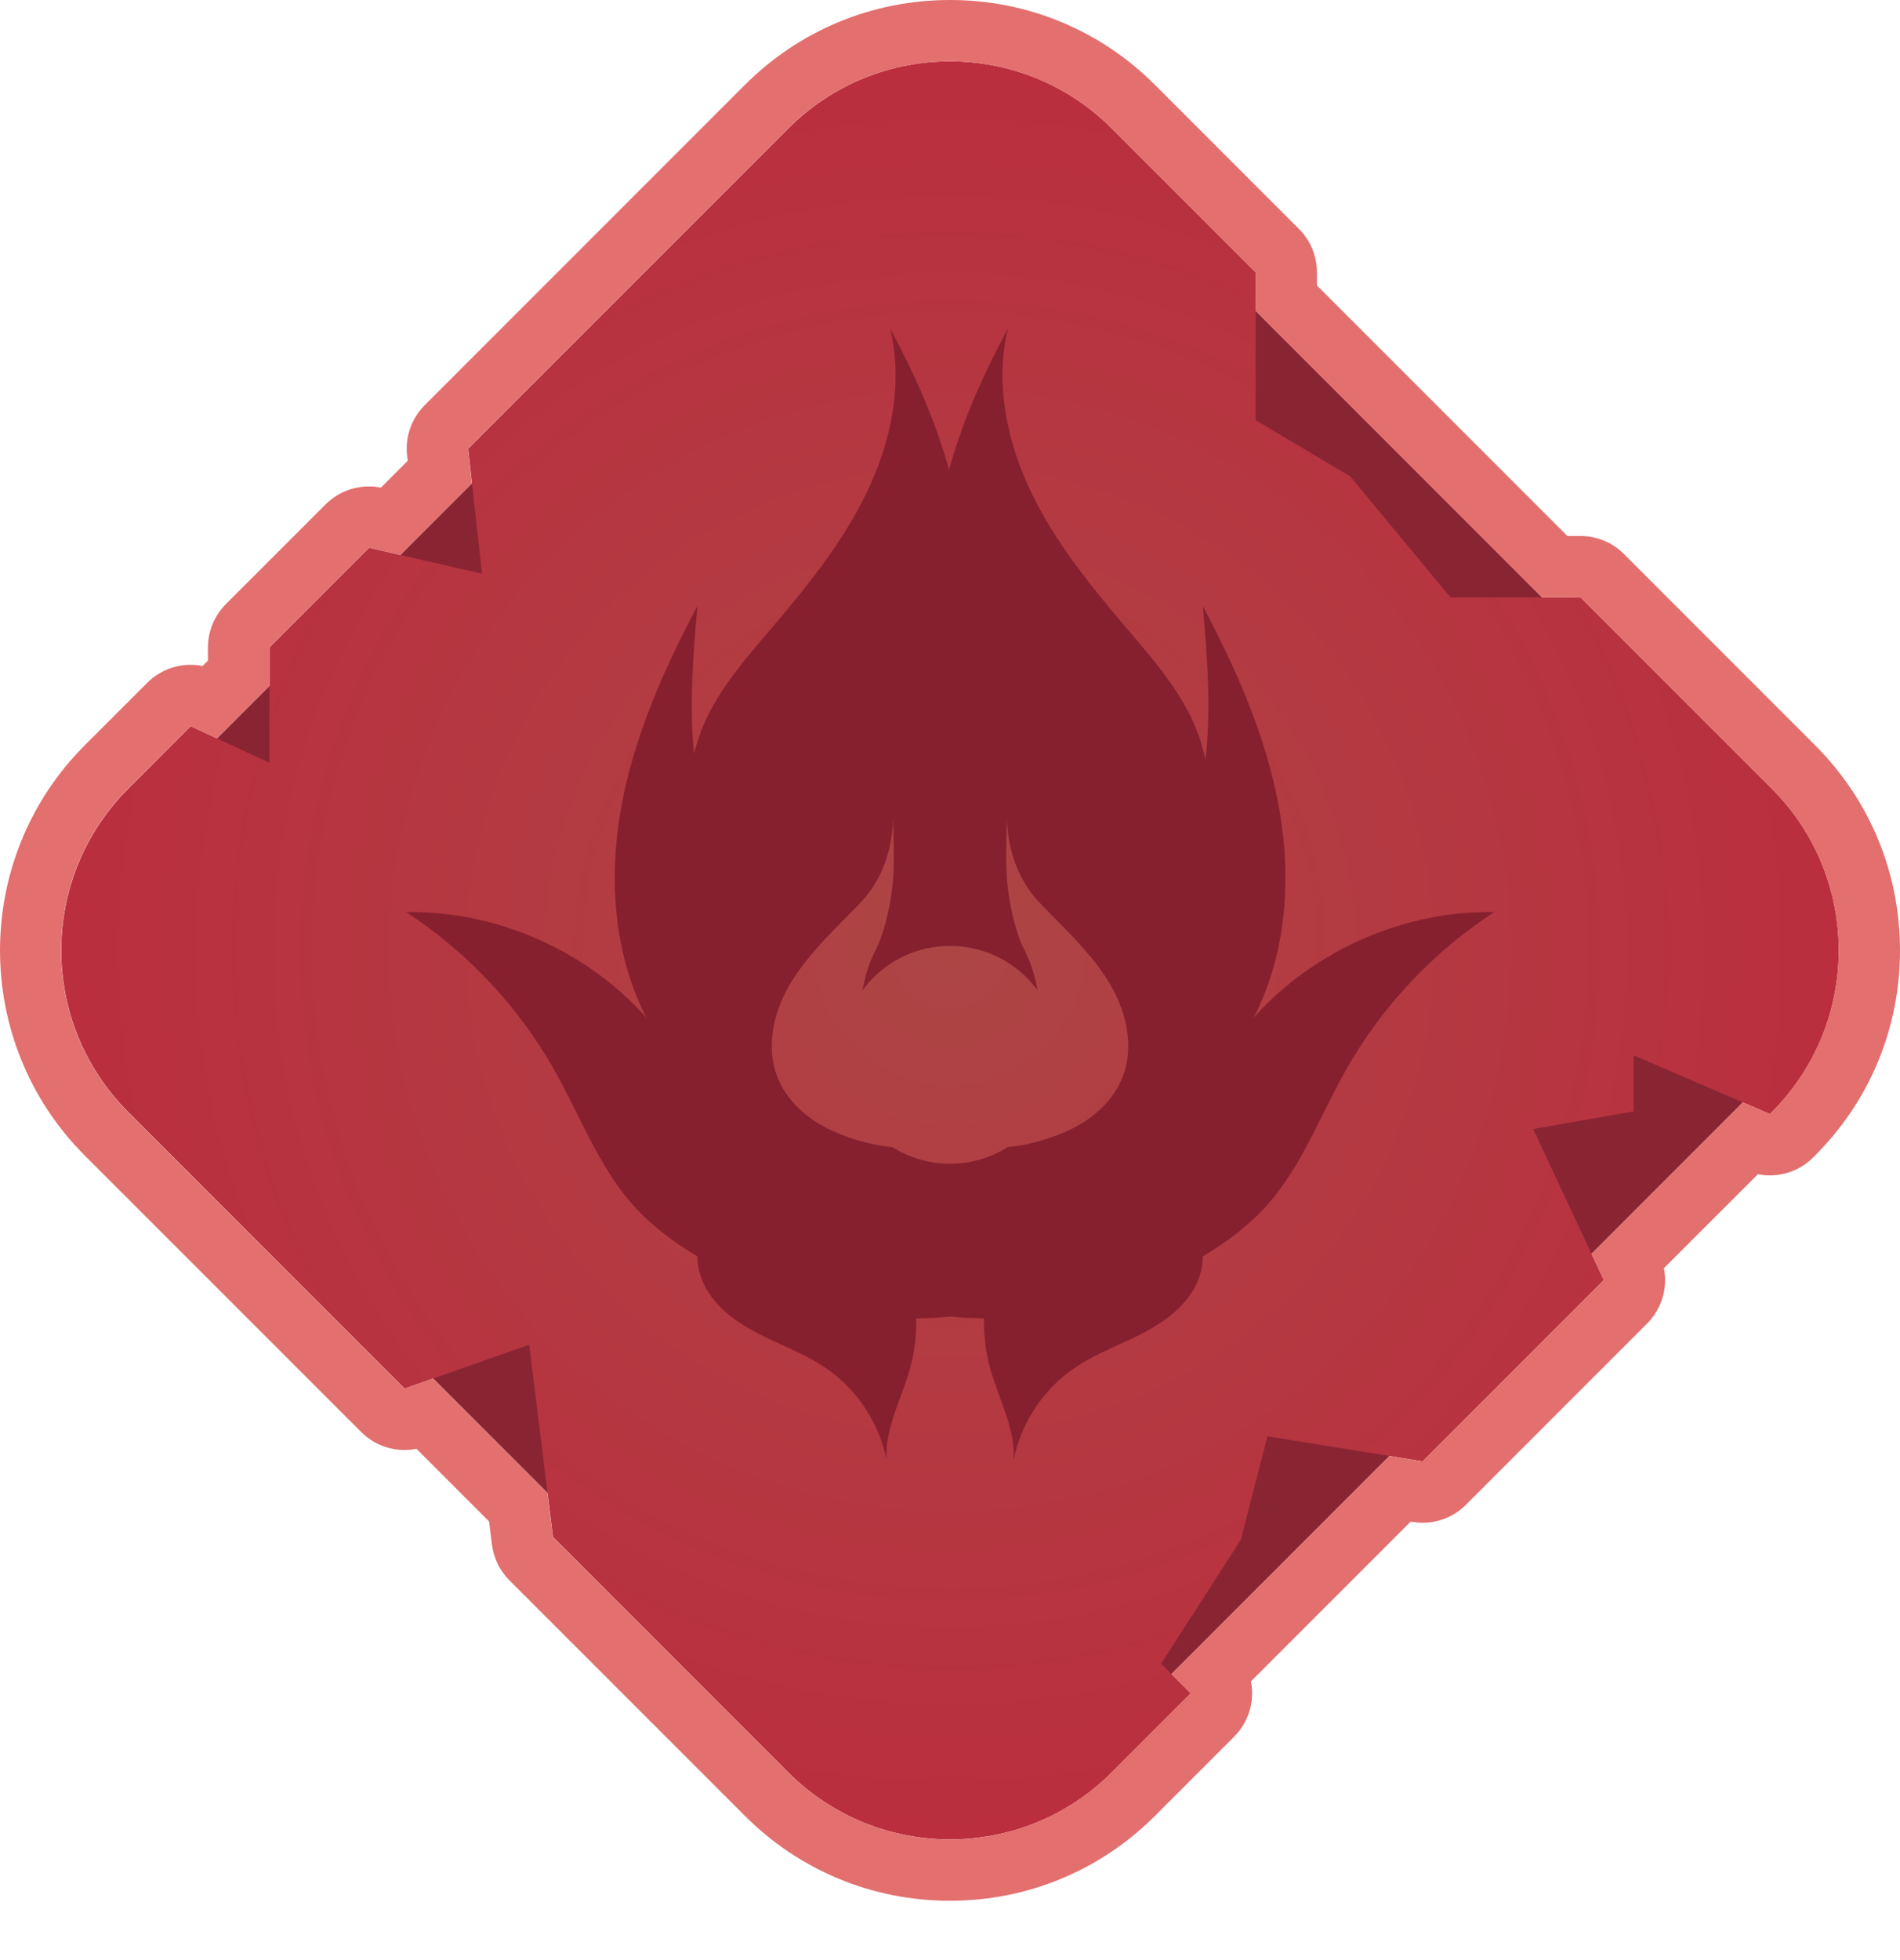 <svg
  width="32"
  height="33"
  viewBox="0 0 32 33"
  fill="none"
  xmlns="http://www.w3.org/2000/svg"
>
  <path
    d="M13.383 29.297L2.703 18.617C1.257 17.172 1.257 14.829 2.703 13.383L13.383 2.703C14.828 1.258 17.172 1.258 18.617 2.703L29.297 13.383C30.743 14.829 30.743 17.172 29.297 18.617L18.617 29.297C17.172 30.742 14.828 30.742 13.383 29.297Z"
    fill="#892433"
  />
  <path
    d="M29.84 13.277L26.621 10.058H24.43L22.739 8.019L21.148 7.074V4.585L18.724 2.162C17.22 0.657 14.781 0.657 13.276 2.162L7.884 7.554L8.118 9.659L6.215 9.222L4.537 10.9V12.842L3.211 12.226L2.161 13.277C0.656 14.781 0.656 17.22 2.161 18.724L6.814 23.378L8.913 22.639L9.313 25.876L13.276 29.84C14.781 31.344 17.22 31.344 18.724 29.84L20.055 28.509L19.556 28.01L20.899 25.922L21.346 24.181L23.96 24.604L27.012 21.552L25.823 19.009L27.514 18.711V17.767L29.809 18.756L29.84 18.725C31.344 17.22 31.344 14.781 29.84 13.277Z"
    fill="url(#paint0_radial_fire)"
  />
  <path
    d="M21.114 17.135C21.67 16.058 21.756 14.783 21.54 13.59C21.324 12.398 20.825 11.275 20.258 10.204C20.333 11.06 20.401 11.937 20.303 12.785C20.258 12.581 20.195 12.382 20.112 12.19C19.853 11.596 19.419 11.099 18.999 10.606C18.385 9.885 17.779 9.143 17.368 8.289C16.958 7.436 16.752 6.452 16.976 5.531C16.569 6.281 16.212 7.083 15.984 7.908C15.755 7.083 15.399 6.282 14.991 5.531C15.216 6.452 15.01 7.436 14.599 8.289C14.188 9.142 13.583 9.885 12.969 10.606C12.549 11.098 12.115 11.596 11.856 12.19C11.786 12.351 11.732 12.518 11.689 12.688C11.608 11.87 11.673 11.028 11.745 10.204C11.178 11.275 10.679 12.398 10.463 13.59C10.247 14.783 10.333 16.058 10.888 17.135C9.877 15.998 8.358 15.331 6.837 15.355C7.866 16.024 8.731 16.944 9.335 18.013C9.759 18.765 10.064 19.596 10.628 20.25C10.944 20.614 11.331 20.906 11.746 21.152C11.747 21.265 11.764 21.377 11.8 21.485C11.94 21.911 12.32 22.213 12.716 22.424C13.112 22.635 13.544 22.782 13.914 23.036C14.436 23.393 14.809 23.96 14.932 24.581C14.9 24.054 15.178 23.564 15.322 23.056C15.401 22.776 15.437 22.486 15.432 22.195C15.623 22.194 15.813 22.186 16.002 22.166C16.191 22.186 16.381 22.194 16.572 22.195C16.567 22.486 16.603 22.777 16.682 23.056C16.825 23.565 17.103 24.054 17.072 24.581C17.195 23.96 17.568 23.393 18.09 23.036C18.46 22.782 18.891 22.635 19.287 22.424C19.683 22.213 20.063 21.911 20.204 21.485C20.239 21.377 20.256 21.265 20.258 21.152C20.673 20.906 21.06 20.614 21.375 20.25C21.94 19.596 22.244 18.765 22.669 18.013C23.273 16.944 24.138 16.024 25.167 15.355C23.644 15.331 22.126 15.998 21.114 17.135ZM16.001 19.593C15.644 19.593 15.312 19.489 15.03 19.313C14.765 19.288 14.408 19.214 14.018 19.038C13.608 18.854 13.242 18.535 13.085 18.114C12.919 17.669 13.006 17.16 13.216 16.734C13.428 16.309 13.754 15.953 14.085 15.612C14.49 15.196 14.612 15.104 14.771 14.817C14.979 14.442 15.03 14.072 15.04 13.822C15.034 13.516 15.068 14.435 15.046 14.74C15.017 15.161 14.932 15.479 14.894 15.61C14.787 15.977 14.72 16 14.62 16.296C14.577 16.424 14.549 16.548 14.527 16.67C14.86 16.218 15.396 15.925 16 15.925C16.605 15.925 17.139 16.218 17.474 16.67C17.452 16.548 17.424 16.424 17.381 16.296C17.281 16 17.214 15.977 17.107 15.61C17.069 15.479 16.983 15.161 16.954 14.74C16.933 14.435 16.967 13.516 16.96 13.822C16.971 14.072 17.021 14.442 17.229 14.817C17.388 15.104 17.51 15.196 17.915 15.612C18.247 15.953 18.573 16.309 18.784 16.734C18.995 17.16 19.081 17.669 18.915 18.114C18.758 18.535 18.392 18.854 17.982 19.038C17.593 19.214 17.236 19.288 16.97 19.313C16.69 19.489 16.358 19.593 16.001 19.593Z"
    fill="#86202F"
  />
  <path
    d="M16 1.034C16.986 1.034 17.971 1.41 18.724 2.162L21.147 4.585V5.234L25.971 10.058H26.62L29.838 13.276C31.343 14.781 31.343 17.22 29.838 18.724L29.808 18.755L29.35 18.558C29.331 18.578 29.316 18.599 29.296 18.618L26.803 21.11L27.01 21.553L23.958 24.604L23.4 24.514L19.729 28.184L20.053 28.509L18.722 29.839C17.97 30.591 16.984 30.968 15.998 30.968C15.013 30.968 14.027 30.591 13.274 29.839L9.311 25.876L9.219 25.136L7.292 23.209L6.812 23.378L2.158 18.724C0.654 17.22 0.654 14.781 2.158 13.276L3.209 12.226L3.652 12.432L4.534 11.55V10.9L6.212 9.223L6.74 9.344L7.947 8.138L7.882 7.553L13.274 2.161C14.028 1.409 15.014 1.034 16 1.034ZM16 0C14.694 0 13.467 0.508 12.544 1.431L7.152 6.823C6.93 7.045 6.821 7.357 6.856 7.669L6.866 7.759L6.415 8.21C6.349 8.196 6.281 8.19 6.214 8.19C5.943 8.19 5.679 8.296 5.483 8.493L3.805 10.17C3.612 10.364 3.502 10.627 3.502 10.901V11.122L3.412 11.213C3.345 11.199 3.278 11.193 3.211 11.193C2.943 11.193 2.678 11.297 2.48 11.496L1.429 12.546C-0.476 14.451 -0.476 17.551 1.429 19.456L6.083 24.109C6.28 24.306 6.544 24.412 6.813 24.412C6.88 24.412 6.947 24.405 7.014 24.392L8.237 25.615L8.285 26.003C8.314 26.231 8.417 26.444 8.58 26.607L12.544 30.57C13.467 31.493 14.694 32.001 15.999 32.001C17.304 32.001 18.531 31.493 19.454 30.57L20.785 29.239C21.038 28.986 21.133 28.634 21.068 28.308L23.758 25.618L23.794 25.624C23.849 25.633 23.904 25.637 23.959 25.637C24.231 25.637 24.495 25.53 24.69 25.334L27.741 22.283C27.989 22.035 28.09 21.684 28.024 21.351L29.607 19.769C29.673 19.782 29.74 19.789 29.807 19.789C30.076 19.789 30.341 19.684 30.538 19.486L30.569 19.455C31.492 18.533 32 17.306 32 16.001C32 14.695 31.492 13.469 30.569 12.546L27.35 9.327C27.156 9.133 26.893 9.024 26.619 9.024H26.398L22.18 4.806V4.585C22.18 4.311 22.071 4.048 21.877 3.854L19.454 1.431C18.532 0.508 17.305 0 16 0Z"
    fill="#E36F6F"
  />
  <defs>
    <radialGradient
      id="paint0_radial_fire"
      cx="0"
      cy="0"
      r="1"
      gradientUnits="userSpaceOnUse"
      gradientTransform="translate(16 16) scale(14.968 14.967)"
    >
      <stop stop-color="#AD4545" />
      <stop offset="1" stop-color="#BA2E3E" />
    </radialGradient>
  </defs>
</svg>
